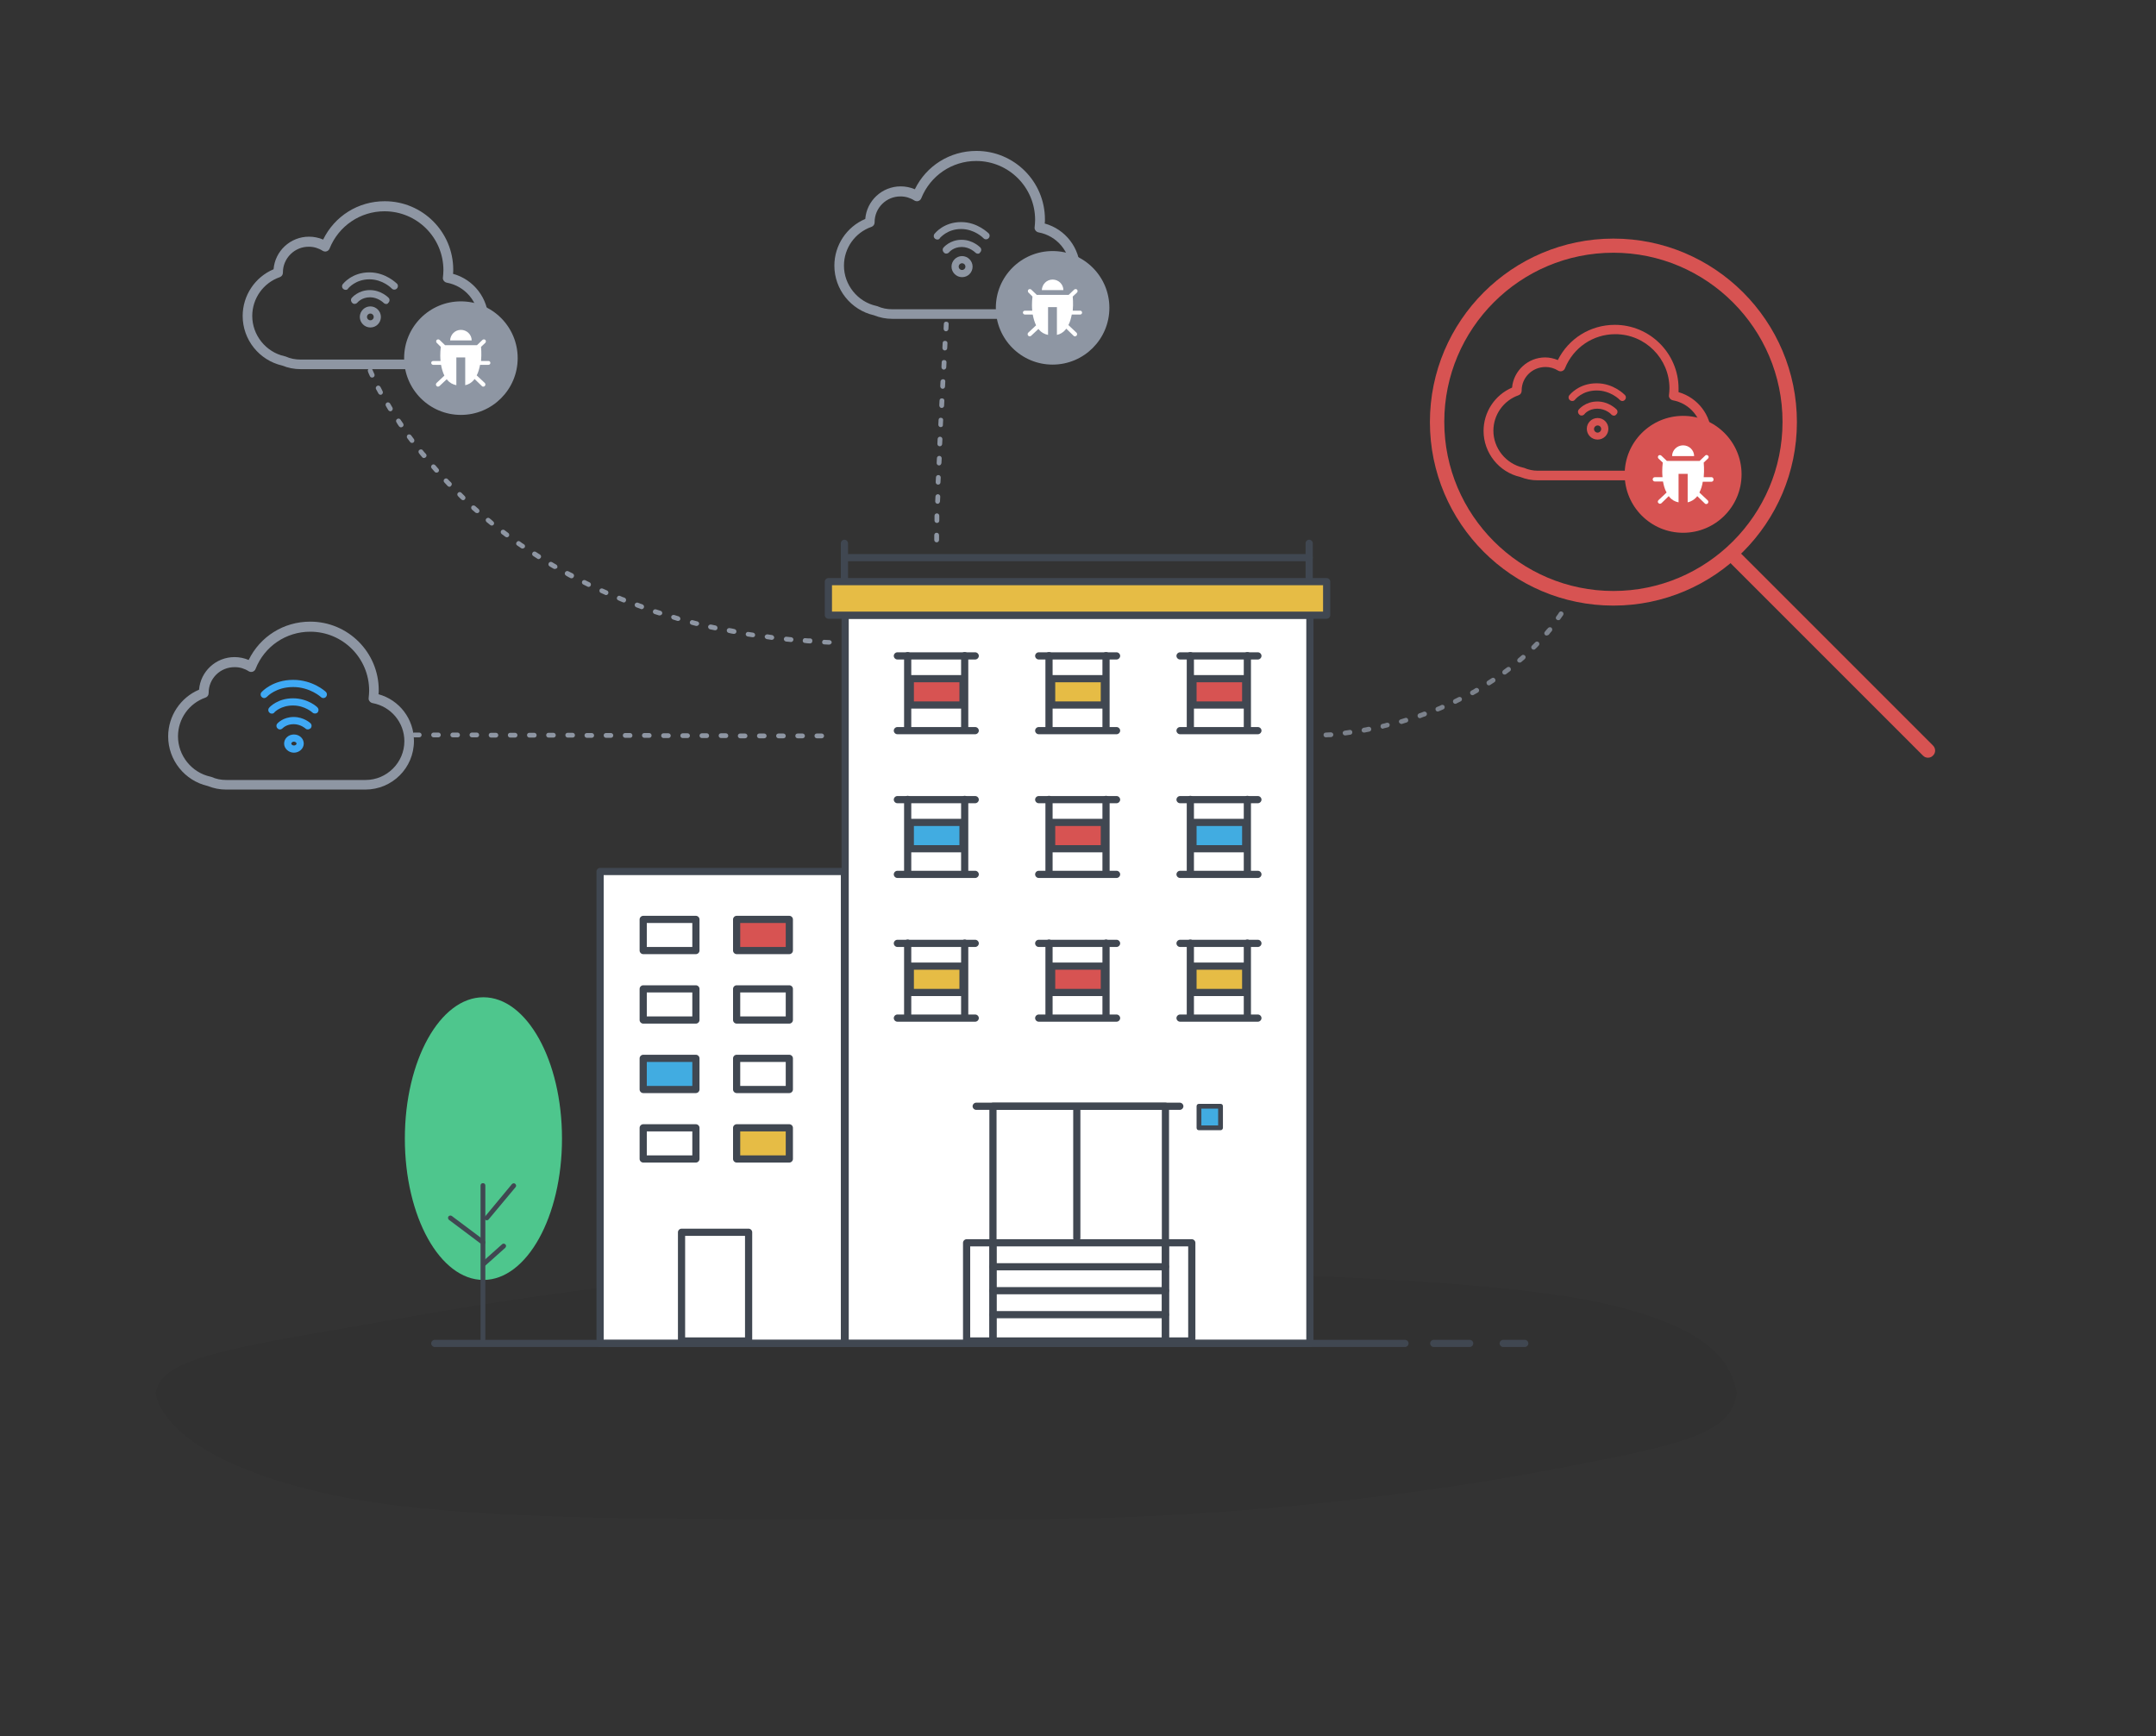 <?xml version="1.0" encoding="utf-8"?>
<!-- Generator: Adobe Illustrator 21.1.0, SVG Export Plug-In . SVG Version: 6.00 Build 0)  -->
<svg version="1.1" id="Layer_1" xmlns="http://www.w3.org/2000/svg" xmlns:xlink="http://www.w3.org/1999/xlink" x="0px" y="0px"
	 width="900px" height="724.8px" viewBox="0 0 900 724.8" style="enable-background:new 0 0 900 724.8;" xml:space="preserve">
<rect x="0" y="0" width="900" height="724.8" fill="#333333" stroke="none"/>
<style type="text/css">
	.st0{opacity:5.000000e-02;}
	.st1{fill:#FFFFFF;}
	.st2{fill:#404751;}
	.st3{fill:#E6BC45;}
	.st4{fill:#41ACE1;}
	.st5{fill:#D75352;}
	.st6{fill:#8E96A3;}
	.st7{opacity:0.8;}
	.st8{fill:#4EC68D;}
	.st9{fill:#3FA9F5;}
</style>
<g class="st0">
	<g>
		<path d="M725,581.6c-2.3,12-8.9,19-59.8,28.4c-48.5,10-141.4,25.4-259.1,24.3c-117.6-0.2-213.1,1.5-267.5-10.3
			C82.3,611.7,67,592.7,65,581.6c2-11.6,17.3-16.8,73.6-26.2c54.4-9.4,149.9-28.6,267.5-26.4c117.7,2.2,210.6,4.5,259.1,14.2
			C716.1,553.8,722.7,570,725,581.6z"/>
	</g>
</g>
<g>
	<rect x="352.8" y="256.8" class="st1" width="194" height="304"/>
	<path class="st2" d="M546.8,562.3h-194c-0.8,0-1.5-0.7-1.5-1.5v-304c0-0.8,0.7-1.5,1.5-1.5h194c0.8,0,1.5,0.7,1.5,1.5v304
		C548.3,561.6,547.6,562.3,546.8,562.3z M354.3,559.3h191v-301h-191V559.3z"/>
</g>
<g>
	<path class="st2" d="M352.5,244.3c-0.8,0-1.5-0.7-1.5-1.5v-16c0-0.8,0.7-1.5,1.5-1.5s1.5,0.7,1.5,1.5v16
		C354,243.6,353.3,244.3,352.5,244.3z"/>
</g>
<g>
	<path class="st2" d="M546.5,244.3c-0.8,0-1.5-0.7-1.5-1.5v-16c0-0.8,0.7-1.5,1.5-1.5s1.5,0.7,1.5,1.5v16
		C548,243.6,547.3,244.3,546.5,244.3z"/>
</g>
<g>
	<rect x="345.8" y="242.8" class="st3" width="208" height="14"/>
	<path class="st2" d="M553.8,258.3h-208c-0.8,0-1.5-0.7-1.5-1.5v-14c0-0.8,0.7-1.5,1.5-1.5h208c0.8,0,1.5,0.7,1.5,1.5v14
		C555.3,257.6,554.6,258.3,553.8,258.3z M347.3,255.3h205v-11h-205V255.3z"/>
</g>
<g>
	<path class="st2" d="M486.5,561.3h-72c-0.8,0-1.5-0.7-1.5-1.5v-98c0-0.8,0.7-1.5,1.5-1.5h72c0.8,0,1.5,0.7,1.5,1.5v98
		C488,560.6,487.3,561.3,486.5,561.3z M416,558.3h69v-95h-69V558.3z"/>
</g>
<g>
	<path class="st2" d="M492.5,463.3h-85c-0.8,0-1.5-0.7-1.5-1.5s0.7-1.5,1.5-1.5h85c0.8,0,1.5,0.7,1.5,1.5S493.3,463.3,492.5,463.3z"
		/>
</g>
<g>
	<path class="st2" d="M486.5,520.3h-72c-0.8,0-1.5-0.7-1.5-1.5s0.7-1.5,1.5-1.5h72c0.8,0,1.5,0.7,1.5,1.5S487.3,520.3,486.5,520.3z"
		/>
</g>
<g>
	<path class="st2" d="M486.5,530.3h-72c-0.8,0-1.5-0.7-1.5-1.5s0.7-1.5,1.5-1.5h72c0.8,0,1.5,0.7,1.5,1.5S487.3,530.3,486.5,530.3z"
		/>
</g>
<g>
	<path class="st2" d="M486.5,540.3h-72c-0.8,0-1.5-0.7-1.5-1.5s0.7-1.5,1.5-1.5h72c0.8,0,1.5,0.7,1.5,1.5S487.3,540.3,486.5,540.3z"
		/>
</g>
<g>
	<path class="st2" d="M486.5,550.3h-72c-0.8,0-1.5-0.7-1.5-1.5s0.7-1.5,1.5-1.5h72c0.8,0,1.5,0.7,1.5,1.5S487.3,550.3,486.5,550.3z"
		/>
</g>
<g>
	<path class="st2" d="M497.5,561.3h-11c-0.8,0-1.5-0.7-1.5-1.5v-41c0-0.8,0.7-1.5,1.5-1.5h11c0.8,0,1.5,0.7,1.5,1.5v41
		C499,560.6,498.3,561.3,497.5,561.3z M488,558.3h8v-38h-8V558.3z"/>
</g>
<g>
	<path class="st2" d="M414.5,561.3h-11c-0.8,0-1.5-0.7-1.5-1.5v-41c0-0.8,0.7-1.5,1.5-1.5h11c0.8,0,1.5,0.7,1.5,1.5v41
		C416,560.6,415.3,561.3,414.5,561.3z M405,558.3h8v-38h-8V558.3z"/>
</g>
<g>
	<path class="st2" d="M449.5,518.3c-0.8,0-1.5-0.7-1.5-1.5v-54c0-0.8,0.7-1.5,1.5-1.5s1.5,0.7,1.5,1.5v54
		C451,517.6,450.3,518.3,449.5,518.3z"/>
</g>
<g>
	<rect x="500.5" y="461.8" class="st4" width="9" height="9"/>
	<path class="st2" d="M509.5,471.8h-9c-0.6,0-1-0.4-1-1v-9c0-0.6,0.4-1,1-1h9c0.6,0,1,0.4,1,1v9
		C510.5,471.3,510.1,471.8,509.5,471.8z M501.5,469.8h7v-7h-7V469.8z"/>
</g>
<g>
	<path class="st2" d="M546.5,234.3h-194c-0.8,0-1.5-0.7-1.5-1.5s0.7-1.5,1.5-1.5h194c0.8,0,1.5,0.7,1.5,1.5S547.3,234.3,546.5,234.3
		z"/>
</g>
<g>
	<rect x="250.5" y="363.8" class="st1" width="102" height="197"/>
	<path class="st2" d="M352.5,562.3h-102c-0.8,0-1.5-0.7-1.5-1.5v-197c0-0.8,0.7-1.5,1.5-1.5h102c0.8,0,1.5,0.7,1.5,1.5v197
		C354,561.6,353.3,562.3,352.5,562.3z M252,559.3h99v-194h-99V559.3z"/>
</g>
<g>
	<path class="st2" d="M290.5,398.3h-22c-0.8,0-1.5-0.7-1.5-1.5v-13c0-0.8,0.7-1.5,1.5-1.5h22c0.8,0,1.5,0.7,1.5,1.5v13
		C292,397.6,291.3,398.3,290.5,398.3z M270,395.3h19v-10h-19V395.3z"/>
</g>
<g>
	<rect x="307.5" y="383.8" class="st5" width="22" height="13"/>
	<path class="st2" d="M329.5,398.3h-22c-0.8,0-1.5-0.7-1.5-1.5v-13c0-0.8,0.7-1.5,1.5-1.5h22c0.8,0,1.5,0.7,1.5,1.5v13
		C331,397.6,330.3,398.3,329.5,398.3z M309,395.3h19v-10h-19V395.3z"/>
</g>
<g>
	<path class="st2" d="M290.5,427.3h-22c-0.8,0-1.5-0.7-1.5-1.5v-13c0-0.8,0.7-1.5,1.5-1.5h22c0.8,0,1.5,0.7,1.5,1.5v13
		C292,426.6,291.3,427.3,290.5,427.3z M270,424.3h19v-10h-19V424.3z"/>
</g>
<g>
	<path class="st2" d="M329.5,427.3h-22c-0.8,0-1.5-0.7-1.5-1.5v-13c0-0.8,0.7-1.5,1.5-1.5h22c0.8,0,1.5,0.7,1.5,1.5v13
		C331,426.6,330.3,427.3,329.5,427.3z M309,424.3h19v-10h-19V424.3z"/>
</g>
<g>
	<rect x="268.5" y="441.8" class="st4" width="22" height="13"/>
	<path class="st2" d="M290.5,456.3h-22c-0.8,0-1.5-0.7-1.5-1.5v-13c0-0.8,0.7-1.5,1.5-1.5h22c0.8,0,1.5,0.7,1.5,1.5v13
		C292,455.6,291.3,456.3,290.5,456.3z M270,453.3h19v-10h-19V453.3z"/>
</g>
<g>
	<path class="st2" d="M329.5,456.3h-22c-0.8,0-1.5-0.7-1.5-1.5v-13c0-0.8,0.7-1.5,1.5-1.5h22c0.8,0,1.5,0.7,1.5,1.5v13
		C331,455.6,330.3,456.3,329.5,456.3z M309,453.3h19v-10h-19V453.3z"/>
</g>
<g>
	<path class="st2" d="M290.5,485.3h-22c-0.8,0-1.5-0.7-1.5-1.5v-13c0-0.8,0.7-1.5,1.5-1.5h22c0.8,0,1.5,0.7,1.5,1.5v13
		C292,484.6,291.3,485.3,290.5,485.3z M270,482.3h19v-10h-19V482.3z"/>
</g>
<g>
	<rect x="307.5" y="470.8" class="st3" width="22" height="13"/>
	<path class="st2" d="M329.5,485.3h-22c-0.8,0-1.5-0.7-1.5-1.5v-13c0-0.8,0.7-1.5,1.5-1.5h22c0.8,0,1.5,0.7,1.5,1.5v13
		C331,484.6,330.3,485.3,329.5,485.3z M309,482.3h19v-10h-19V482.3z"/>
</g>
<g>
	<path class="st2" d="M586.5,562.3h-405c-0.8,0-1.5-0.7-1.5-1.5s0.7-1.5,1.5-1.5h405c0.8,0,1.5,0.7,1.5,1.5S587.3,562.3,586.5,562.3
		z"/>
</g>
<g>
	<path class="st2" d="M613.5,562.3h-15c-0.8,0-1.5-0.7-1.5-1.5s0.7-1.5,1.5-1.5h15c0.8,0,1.5,0.7,1.5,1.5S614.3,562.3,613.5,562.3z"
		/>
</g>
<g>
	<path class="st2" d="M636.5,562.3h-9c-0.8,0-1.5-0.7-1.5-1.5s0.7-1.5,1.5-1.5h9c0.8,0,1.5,0.7,1.5,1.5S637.3,562.3,636.5,562.3z"/>
</g>
<g>
	<path class="st2" d="M312.5,561.3h-28c-0.8,0-1.5-0.7-1.5-1.5v-45.4c0-0.8,0.7-1.5,1.5-1.5h28c0.8,0,1.5,0.7,1.5,1.5v45.4
		C314,560.6,313.3,561.3,312.5,561.3z M286,558.3h25v-42.4h-25V558.3z"/>
</g>
<g>
	<path class="st6" d="M183.6,154.1h-58.1c-2.7,0-5.2-0.5-7.7-1.5c-9.6-2.2-16.5-10.8-16.5-20.7c0-8.5,5.1-16.2,12.9-19.5
		c0.6-7.6,7-13.6,14.8-13.6c2,0,4,0.4,5.9,1.2c4.8-9.8,14.6-16,25.7-16c15.8,0,28.6,12.8,28.6,28.6c0,0.6,0,1.1-0.1,1.7
		c8.7,2.4,14.8,10.3,14.8,19.5C203.8,145.1,194.7,154.1,183.6,154.1z M118.1,113.7c0,0,0,0.1,0,0.1c0,0.9-0.5,1.6-1.3,1.9
		c-6.9,2.4-11.5,8.9-11.5,16.2c0,8,5.7,15.1,13.5,16.8c0.1,0,0.2,0.1,0.4,0.1c2,0.9,4.1,1.3,6.3,1.3h58.1c8.9,0,16.2-7.3,16.2-16.2
		c0-7.8-5.6-14.5-13.3-15.9c-1-0.2-1.8-1.2-1.6-2.2c0.1-1.1,0.2-2,0.2-3c0-13.6-11-24.6-24.6-24.6c-10.1,0-19.1,6.1-22.9,15.5
		c-0.2,0.6-0.7,1-1.2,1.2c-0.6,0.2-1.2,0.1-1.7-0.2c-1.7-1.1-3.7-1.7-5.7-1.7C123,102.9,118.1,107.8,118.1,113.7
		C118.1,113.7,118.1,113.7,118.1,113.7z"/>
</g>
<g>
	<path class="st6" d="M152.5,329.6H94.4c-2.7,0-5.2-0.5-7.7-1.5c-9.6-2.2-16.5-10.8-16.5-20.7c0-8.5,5.1-16.2,12.9-19.5
		c0.6-7.6,7-13.6,14.8-13.6c2,0,4,0.4,5.9,1.2c4.8-9.8,14.6-16,25.7-16c15.8,0,28.6,12.8,28.6,28.6c0,0.6,0,1.1-0.1,1.7
		c8.7,2.4,14.8,10.3,14.8,19.5C172.8,320.6,163.7,329.6,152.5,329.6z M87.1,289.2c0,0,0,0.1,0,0.1c0,0.9-0.5,1.6-1.3,1.9
		c-6.9,2.4-11.5,8.9-11.5,16.2c0,8,5.7,15.1,13.5,16.8c0.1,0,0.2,0.1,0.4,0.1c2,0.9,4.1,1.3,6.3,1.3h58.1c8.9,0,16.2-7.3,16.2-16.2
		c0-7.8-5.6-14.5-13.3-15.9c-1-0.2-1.8-1.2-1.6-2.2c0.1-1.1,0.2-2,0.2-3c0-13.6-11-24.6-24.6-24.6c-10.1,0-19.1,6.1-22.8,15.5
		c-0.2,0.6-0.7,1-1.2,1.2c-0.6,0.2-1.2,0.1-1.7-0.2c-1.7-1.1-3.7-1.7-5.7-1.7C91.9,278.4,87.1,283.3,87.1,289.2
		C87.1,289.2,87.1,289.2,87.1,289.2z"/>
</g>
<g>
	<path class="st6" d="M343,308.2C343,308.2,343,308.2,343,308.2l-2,0c-0.6,0-1-0.5-1-1c0-0.6,0.4-1,1-1c0,0,0,0,0,0l2,0
		c0.6,0,1,0.5,1,1C344,307.8,343.5,308.2,343,308.2z M335,308.2C335,308.2,335,308.2,335,308.2l-2,0c-0.6,0-1-0.5-1-1
		c0-0.6,0.4-1,1-1c0,0,0,0,0,0l2,0c0.6,0,1,0.5,1,1C336,307.8,335.5,308.2,335,308.2z M327,308.2C327,308.2,327,308.2,327,308.2
		l-2,0c-0.6,0-1-0.5-1-1c0-0.6,0.4-1,1-1c0,0,0,0,0,0l2,0c0.6,0,1,0.5,1,1C328,307.8,327.6,308.2,327,308.2z M319,308.2
		C319,308.2,319,308.2,319,308.2l-2,0c-0.6,0-1-0.5-1-1c0-0.6,0.4-1,1-1c0,0,0,0,0,0l2,0c0.6,0,1,0.5,1,1
		C320,307.7,319.6,308.2,319,308.2z M311,308.2C311,308.2,311,308.2,311,308.2l-2,0c-0.6,0-1-0.5-1-1c0-0.6,0.4-1,1-1c0,0,0,0,0,0
		l2,0c0.6,0,1,0.5,1,1C312,307.7,311.6,308.2,311,308.2z M303,308.1C303,308.1,303,308.1,303,308.1l-2,0c-0.6,0-1-0.5-1-1
		c0-0.6,0.4-1,1-1c0,0,0,0,0,0l2,0c0.6,0,1,0.5,1,1C304,307.7,303.6,308.1,303,308.1z M295,308.1C295,308.1,295,308.1,295,308.1
		l-2,0c-0.6,0-1-0.5-1-1c0-0.6,0.5-1,1-1l2,0c0.6,0,1,0.5,1,1C296,307.7,295.6,308.1,295,308.1z M287,308.1
		C287,308.1,287,308.1,287,308.1l-2,0c-0.6,0-1-0.5-1-1c0-0.6,0.5-1,1-1l2,0c0.6,0,1,0.5,1,1C288,307.6,287.6,308.1,287,308.1z
		 M279,308.1C279,308.1,279,308.1,279,308.1l-2,0c-0.6,0-1-0.5-1-1c0-0.6,0.4-1,1-1c0,0,0,0,0,0l2,0c0.6,0,1,0.5,1,1
		C280,307.6,279.6,308.1,279,308.1z M271,308C271,308,271,308,271,308l-2,0c-0.6,0-1-0.5-1-1c0-0.6,0.4-1,1-1c0,0,0,0,0,0l2,0
		c0.6,0,1,0.5,1,1C272,307.6,271.6,308,271,308z M263,308C263,308,263,308,263,308l-2,0c-0.6,0-1-0.5-1-1c0-0.6,0.4-1,1-1
		c0,0,0,0,0,0l2,0c0.6,0,1,0.5,1,1C264,307.6,263.6,308,263,308z M255,308C255,308,255,308,255,308l-2,0c-0.6,0-1-0.5-1-1
		c0-0.6,0.4-1,1-1c0,0,0,0,0,0l2,0c0.6,0,1,0.5,1,1C256,307.5,255.6,308,255,308z M247,308C247,308,247,308,247,308l-2,0
		c-0.6,0-1-0.5-1-1c0-0.6,0.4-1,1-1c0,0,0,0,0,0l2,0c0.6,0,1,0.5,1,1C248,307.5,247.6,308,247,308z M239,307.9
		C239,307.9,239,307.9,239,307.9l-2,0c-0.6,0-1-0.5-1-1c0-0.6,0.4-1,1-1c0,0,0,0,0,0l2,0c0.6,0,1,0.5,1,1
		C240,307.5,239.6,307.9,239,307.9z M231,307.9C231,307.9,231,307.9,231,307.9l-2,0c-0.6,0-1-0.5-1-1c0-0.6,0.4-1,1-1c0,0,0,0,0,0
		l2,0c0.6,0,1,0.5,1,1C232,307.5,231.6,307.9,231,307.9z M223,307.9C223,307.9,223,307.9,223,307.9l-2,0c-0.6,0-1-0.5-1-1
		c0-0.6,0.4-1,1-1c0,0,0,0,0,0l2,0c0.6,0,1,0.5,1,1C224,307.5,223.6,307.9,223,307.9z M215,307.9C215,307.9,215,307.9,215,307.9
		l-2,0c-0.6,0-1-0.5-1-1c0-0.6,0.4-1,1-1c0,0,0,0,0,0l2,0c0.6,0,1,0.5,1,1C216,307.4,215.6,307.9,215,307.9z M207,307.9
		C207,307.9,207,307.9,207,307.9l-2,0c-0.6,0-1-0.5-1-1c0-0.6,0.4-1,1-1c0,0,0,0,0,0l2,0c0.6,0,1,0.5,1,1
		C208,307.4,207.6,307.9,207,307.9z M199,307.8C199,307.8,199,307.8,199,307.8l-2,0c-0.6,0-1-0.5-1-1c0-0.6,0.5-1,1-1l2,0
		c0.6,0,1,0.5,1,1C200,307.4,199.6,307.8,199,307.8z M191,307.8C191,307.8,191,307.8,191,307.8l-2,0c-0.6,0-1-0.5-1-1
		c0-0.6,0.5-1,1-1l2,0c0.6,0,1,0.5,1,1C192,307.4,191.6,307.8,191,307.8z M183,307.8C183,307.8,183,307.8,183,307.8l-2,0
		c-0.6,0-1-0.5-1-1c0-0.6,0.5-1,1-1l2,0c0.6,0,1,0.5,1,1C184,307.3,183.6,307.8,183,307.8z M175,307.8
		C175,307.8,175,307.8,175,307.8l-2,0c-0.6,0-1-0.5-1-1c0-0.6,0.4-1,1-1c0,0,0,0,0,0l2,0c0.6,0,1,0.5,1,1
		C176,307.3,175.6,307.8,175,307.8z"/>
</g>
<g>
	<path class="st6" d="M154.6,136.7c-2.4,0-4.4-2-4.4-4.4s2-4.4,4.4-4.4s4.4,2,4.4,4.4S157.1,136.7,154.6,136.7z M154.6,130.9
		c-0.8,0-1.4,0.6-1.4,1.4s0.6,1.4,1.4,1.4s1.4-0.6,1.4-1.4S155.4,130.9,154.6,130.9z"/>
</g>
<g>
	<path class="st6" d="M161.2,126.9c-0.4,0-0.8-0.2-1.1-0.5c0,0-2.3-2.3-5.6-2.3c-3.5,0-5.2,2.1-5.3,2.2c-0.5,0.6-1.5,0.8-2.1,0.2
		c-0.6-0.5-0.8-1.4-0.3-2.1c0.1-0.1,2.7-3.3,7.6-3.3c4.7,0,7.7,3.1,7.8,3.2c0.6,0.6,0.5,1.6-0.1,2.1
		C161.9,126.8,161.6,126.9,161.2,126.9z"/>
</g>
<g>
	<path class="st6" d="M144.3,121c-0.3,0-0.6-0.1-0.9-0.3c-0.7-0.5-0.8-1.4-0.3-2.1c0.2-0.2,3.8-4.9,11.1-4.9
		c6.9,0,11.3,4.6,11.5,4.7c0.6,0.6,0.5,1.6-0.1,2.1c-0.6,0.6-1.6,0.5-2.1-0.1c-0.1-0.1-3.7-3.8-9.3-3.8c-5.8,0-8.7,3.7-8.8,3.7
		C145.2,120.8,144.8,121,144.3,121z"/>
</g>
<g class="st7">
	<path class="st6" d="M553.5,307.8c-0.5,0-1-0.4-1-1c0-0.6,0.4-1,1-1c0,0,0.7,0,2-0.1c0.6,0,1,0.4,1.1,0.9c0,0.6-0.4,1-0.9,1.1
		C554.3,307.7,553.5,307.8,553.5,307.8C553.5,307.8,553.5,307.8,553.5,307.8z M561.5,307c-0.5,0-0.9-0.4-1-0.9
		c-0.1-0.5,0.3-1,0.9-1.1c0.6-0.1,1.3-0.2,2-0.3c0.5-0.1,1.1,0.3,1.1,0.9c0.1,0.5-0.3,1.1-0.9,1.1c-0.7,0.1-1.4,0.2-2,0.3
		C561.6,307,561.5,307,561.5,307z M569.4,305.8c-0.5,0-0.9-0.3-1-0.8c-0.1-0.5,0.3-1.1,0.8-1.2c0.6-0.1,1.3-0.2,2-0.4
		c0.5-0.1,1.1,0.2,1.2,0.8c0.1,0.5-0.2,1.1-0.8,1.2c-0.7,0.1-1.3,0.3-2,0.4C569.5,305.8,569.5,305.8,569.4,305.8z M577.3,304.2
		c-0.5,0-0.9-0.3-1-0.8c-0.1-0.5,0.2-1.1,0.7-1.2c0.6-0.1,1.3-0.3,1.9-0.5c0.5-0.1,1.1,0.2,1.2,0.7c0.1,0.5-0.2,1.1-0.7,1.2
		c-0.7,0.2-1.3,0.3-2,0.5C577.4,304.2,577.3,304.2,577.3,304.2z M585,302.2c-0.4,0-0.8-0.3-1-0.7c-0.2-0.5,0.2-1.1,0.7-1.2
		c0.6-0.2,1.3-0.4,1.9-0.6c0.5-0.2,1.1,0.1,1.2,0.7c0.2,0.5-0.1,1.1-0.7,1.2c-0.6,0.2-1.3,0.4-1.9,0.6
		C585.2,302.2,585.1,302.2,585,302.2z M592.7,299.8c-0.4,0-0.8-0.3-0.9-0.7c-0.2-0.5,0.1-1.1,0.6-1.3c0.6-0.2,1.2-0.4,1.9-0.7
		c0.5-0.2,1.1,0.1,1.3,0.6c0.2,0.5-0.1,1.1-0.6,1.3c-0.6,0.2-1.3,0.4-1.9,0.7C592.9,299.8,592.8,299.8,592.7,299.8z M600.2,297
		c-0.4,0-0.8-0.2-0.9-0.6c-0.2-0.5,0-1.1,0.6-1.3c0.6-0.2,1.2-0.5,1.8-0.8c0.5-0.2,1.1,0,1.3,0.5c0.2,0.5,0,1.1-0.5,1.3
		c-0.6,0.3-1.2,0.5-1.9,0.8C600.4,297,600.3,297,600.2,297z M607.5,293.8c-0.4,0-0.7-0.2-0.9-0.6c-0.2-0.5,0-1.1,0.5-1.3
		c0.6-0.3,1.2-0.6,1.8-0.9c0.5-0.2,1.1,0,1.3,0.5c0.2,0.5,0,1.1-0.5,1.3c-0.6,0.3-1.2,0.6-1.8,0.9
		C607.8,293.8,607.7,293.8,607.5,293.8z M614.7,290.2c-0.4,0-0.7-0.2-0.9-0.5c-0.3-0.5-0.1-1.1,0.4-1.4c0.6-0.3,1.2-0.6,1.7-1
		c0.5-0.3,1.1-0.1,1.4,0.4c0.3,0.5,0.1,1.1-0.4,1.4c-0.6,0.3-1.2,0.7-1.8,1C615,290.2,614.8,290.2,614.7,290.2z M621.5,286.1
		c-0.3,0-0.7-0.2-0.8-0.5c-0.3-0.5-0.2-1.1,0.3-1.4c0.6-0.4,1.1-0.7,1.7-1.1c0.5-0.3,1.1-0.2,1.4,0.3c0.3,0.5,0.2,1.1-0.3,1.4
		c-0.6,0.4-1.1,0.7-1.7,1.1C621.9,286.1,621.7,286.1,621.5,286.1z M628.1,281.6c-0.3,0-0.6-0.1-0.8-0.4c-0.3-0.4-0.2-1.1,0.2-1.4
		c0.5-0.4,1.1-0.8,1.6-1.2c0.4-0.3,1.1-0.3,1.4,0.2c0.3,0.4,0.3,1.1-0.2,1.4c-0.5,0.4-1.1,0.8-1.6,1.2
		C628.6,281.5,628.4,281.6,628.1,281.6z M634.4,276.6c-0.3,0-0.6-0.1-0.8-0.3c-0.4-0.4-0.3-1,0.1-1.4c0.5-0.4,1-0.9,1.5-1.3
		c0.4-0.4,1-0.3,1.4,0.1c0.4,0.4,0.3,1-0.1,1.4c-0.5,0.4-1,0.9-1.5,1.3C634.9,276.5,634.6,276.6,634.4,276.6z M640.2,271.2
		c-0.3,0-0.5-0.1-0.7-0.3c-0.4-0.4-0.4-1,0-1.4c0.5-0.5,0.9-0.9,1.4-1.4c0.4-0.4,1-0.4,1.4,0c0.4,0.4,0.4,1,0,1.4
		c-0.5,0.5-0.9,1-1.4,1.4C640.8,271.1,640.5,271.2,640.2,271.2z M645.6,265.3c-0.2,0-0.5-0.1-0.6-0.2c-0.4-0.4-0.5-1-0.1-1.4
		c0.4-0.5,0.8-1,1.3-1.5c0.3-0.4,1-0.5,1.4-0.2s0.5,1,0.2,1.4c-0.4,0.5-0.9,1-1.3,1.6C646.2,265.1,645.9,265.3,645.6,265.3z
		 M650.5,258.9c-0.2,0-0.4-0.1-0.6-0.2c-0.5-0.3-0.6-0.9-0.2-1.4c0.4-0.5,0.8-1.1,1.1-1.6c0.3-0.5,0.9-0.6,1.4-0.3
		c0.5,0.3,0.6,0.9,0.3,1.4c-0.4,0.6-0.8,1.1-1.2,1.7C651.1,258.8,650.8,258.9,650.5,258.9z"/>
</g>
<g>
	<path class="st5" d="M673.5,252.8c-42.3,0-76.6-34.4-76.6-76.6c0-42.3,34.4-76.6,76.6-76.6c42.3,0,76.6,34.4,76.6,76.6
		C750.1,218.4,715.7,252.8,673.5,252.8z M673.5,105.5c-39,0-70.6,31.7-70.6,70.6s31.7,70.6,70.6,70.6s70.6-31.7,70.6-70.6
		S712.4,105.5,673.5,105.5z"/>
</g>
<g>
	<path class="st5" d="M804.8,316.3c-0.8,0-1.5-0.3-2.1-0.9l-80-80c-1.2-1.2-1.2-3.1,0-4.2c1.2-1.2,3.1-1.2,4.2,0l80,80
		c1.2,1.2,1.2,3.1,0,4.2C806.4,316,805.6,316.3,804.8,316.3z"/>
</g>
<g>
	<path class="st5" d="M695.5,200.5h-53.7c-2.5,0-4.9-0.5-7.2-1.4c-8.9-2-15.3-10.1-15.3-19.2c0-7.9,4.7-15,11.9-18.1
		c0.6-7,6.6-12.6,13.8-12.6c1.8,0,3.6,0.4,5.3,1.1c4.5-9,13.6-14.7,23.8-14.7c14.6,0,26.6,11.9,26.6,26.6c0,0.5,0,1,0,1.5
		c8,2.3,13.7,9.6,13.7,18.1C714.3,192,705.9,200.5,695.5,200.5z M635.2,163c0,0,0,0.1,0,0.1c0,0.9-0.5,1.6-1.3,1.9
		c-6.3,2.2-10.5,8.2-10.5,14.8c0,7.3,5.2,13.8,12.4,15.4c0.1,0,0.2,0.1,0.4,0.1c1.8,0.8,3.8,1.2,5.8,1.2h53.7
		c8.2,0,14.8-6.7,14.8-14.8c0-7.2-5.1-13.3-12.2-14.6c-1-0.2-1.8-1.2-1.6-2.2c0.1-1,0.2-1.9,0.2-2.8c0-12.4-10.1-22.6-22.6-22.6
		c-9.3,0-17.5,5.6-21,14.2c-0.2,0.6-0.7,1-1.2,1.2c-0.6,0.2-1.2,0.1-1.7-0.2c-1.6-1-3.4-1.5-5.2-1.5
		C639.6,153.2,635.2,157.6,635.2,163C635.2,163,635.2,163,635.2,163z"/>
</g>
<g>
	<path class="st5" d="M666.9,183.5c-2.5,0-4.5-2-4.5-4.5s2-4.5,4.5-4.5s4.5,2,4.5,4.5S669.4,183.5,666.9,183.5z M666.9,177.6
		c-0.8,0-1.5,0.7-1.5,1.5s0.7,1.5,1.5,1.5s1.5-0.7,1.5-1.5S667.8,177.6,666.9,177.6z"/>
</g>
<g>
	<path class="st5" d="M673.7,173.5c-0.4,0-0.8-0.2-1.1-0.5c0-0.1-2.3-2.4-5.8-2.4c-3.6,0-5.4,2.2-5.4,2.3c-0.5,0.6-1.5,0.8-2.1,0.2
		c-0.6-0.5-0.8-1.4-0.3-2.1c0.1-0.1,2.7-3.4,7.8-3.4c4.8,0,7.9,3.2,8,3.3c0.6,0.6,0.5,1.6-0.1,2.1
		C674.4,173.4,674.1,173.5,673.7,173.5z"/>
</g>
<g>
	<path class="st5" d="M656.3,167.4c-0.3,0-0.6-0.1-0.9-0.3c-0.7-0.5-0.8-1.5-0.3-2.1c0.2-0.2,3.9-5,11.4-5c7.1,0,11.6,4.7,11.8,4.9
		c0.6,0.6,0.5,1.6-0.1,2.1c-0.6,0.6-1.5,0.5-2.1-0.1c0-0.1-3.8-3.9-9.6-3.9c-6,0-9,3.8-9,3.8C657.2,167.2,656.8,167.4,656.3,167.4z"
		/>
</g>
<g>
	<g>
		<path class="st2" d="M378.9,306c-0.8,0-1.5-0.7-1.5-1.5v-30.8c0-0.8,0.7-1.5,1.5-1.5s1.5,0.7,1.5,1.5v30.8
			C380.4,305.4,379.7,306,378.9,306z"/>
	</g>
	<g>
		<path class="st2" d="M402.7,306c-0.8,0-1.5-0.7-1.5-1.5v-30.8c0-0.8,0.7-1.5,1.5-1.5s1.5,0.7,1.5,1.5v30.8
			C404.2,305.4,403.6,306,402.7,306z"/>
	</g>
	<g>
		<path class="st2" d="M407.1,275.3h-32.5c-0.8,0-1.5-0.7-1.5-1.5s0.7-1.5,1.5-1.5h32.5c0.8,0,1.5,0.7,1.5,1.5
			S407.9,275.3,407.1,275.3z"/>
	</g>
	<g>
		<path class="st2" d="M407.1,306.5h-32.5c-0.8,0-1.5-0.7-1.5-1.5s0.7-1.5,1.5-1.5h32.5c0.8,0,1.5,0.7,1.5,1.5
			S407.9,306.5,407.1,306.5z"/>
	</g>
	<g>
		<rect x="380" y="283.3" class="st5" width="22" height="11"/>
		<path class="st2" d="M402,295.8h-22c-0.8,0-1.5-0.7-1.5-1.5v-11c0-0.8,0.7-1.5,1.5-1.5h22c0.8,0,1.5,0.7,1.5,1.5v11
			C403.5,295.1,402.8,295.8,402,295.8z M381.5,292.8h19v-8h-19V292.8z"/>
	</g>
</g>
<g>
	<g>
		<path class="st2" d="M437.9,306c-0.8,0-1.5-0.7-1.5-1.5v-30.8c0-0.8,0.7-1.5,1.5-1.5s1.5,0.7,1.5,1.5v30.8
			C439.4,305.4,438.7,306,437.9,306z"/>
	</g>
	<g>
		<path class="st2" d="M461.7,306c-0.8,0-1.5-0.7-1.5-1.5v-30.8c0-0.8,0.7-1.5,1.5-1.5s1.5,0.7,1.5,1.5v30.8
			C463.2,305.4,462.6,306,461.7,306z"/>
	</g>
	<g>
		<path class="st2" d="M466.1,275.3h-32.5c-0.8,0-1.5-0.7-1.5-1.5s0.7-1.5,1.5-1.5h32.5c0.8,0,1.5,0.7,1.5,1.5
			S466.9,275.3,466.1,275.3z"/>
	</g>
	<g>
		<path class="st2" d="M466.1,306.5h-32.5c-0.8,0-1.5-0.7-1.5-1.5s0.7-1.5,1.5-1.5h32.5c0.8,0,1.5,0.7,1.5,1.5
			S466.9,306.5,466.1,306.5z"/>
	</g>
	<g>
		<rect x="439" y="283.3" class="st3" width="22" height="11"/>
		<path class="st2" d="M461,295.8h-22c-0.8,0-1.5-0.7-1.5-1.5v-11c0-0.8,0.7-1.5,1.5-1.5h22c0.8,0,1.5,0.7,1.5,1.5v11
			C462.5,295.1,461.8,295.8,461,295.8z M440.5,292.8h19v-8h-19V292.8z"/>
	</g>
</g>
<g>
	<g>
		<path class="st2" d="M496.9,306c-0.8,0-1.5-0.7-1.5-1.5v-30.8c0-0.8,0.7-1.5,1.5-1.5s1.5,0.7,1.5,1.5v30.8
			C498.4,305.4,497.7,306,496.9,306z"/>
	</g>
	<g>
		<path class="st2" d="M520.7,306c-0.8,0-1.5-0.7-1.5-1.5v-30.8c0-0.8,0.7-1.5,1.5-1.5s1.5,0.7,1.5,1.5v30.8
			C522.2,305.4,521.6,306,520.7,306z"/>
	</g>
	<g>
		<path class="st2" d="M525.1,275.3h-32.5c-0.8,0-1.5-0.7-1.5-1.5s0.7-1.5,1.5-1.5h32.5c0.8,0,1.5,0.7,1.5,1.5
			S525.9,275.3,525.1,275.3z"/>
	</g>
	<g>
		<path class="st2" d="M525.1,306.5h-32.5c-0.8,0-1.5-0.7-1.5-1.5s0.7-1.5,1.5-1.5h32.5c0.8,0,1.5,0.7,1.5,1.5
			S525.9,306.5,525.1,306.5z"/>
	</g>
	<g>
		<rect x="498" y="283.3" class="st5" width="22" height="11"/>
		<path class="st2" d="M520,295.8h-22c-0.8,0-1.5-0.7-1.5-1.5v-11c0-0.8,0.7-1.5,1.5-1.5h22c0.8,0,1.5,0.7,1.5,1.5v11
			C521.5,295.1,520.8,295.8,520,295.8z M499.5,292.8h19v-8h-19V292.8z"/>
	</g>
</g>
<g>
	<path class="st2" d="M378.9,366c-0.8,0-1.5-0.7-1.5-1.5v-30.8c0-0.8,0.7-1.5,1.5-1.5s1.5,0.7,1.5,1.5v30.8
		C380.4,365.4,379.7,366,378.9,366z"/>
</g>
<g>
	<path class="st2" d="M402.7,366c-0.8,0-1.5-0.7-1.5-1.5v-30.8c0-0.8,0.7-1.5,1.5-1.5s1.5,0.7,1.5,1.5v30.8
		C404.2,365.4,403.6,366,402.7,366z"/>
</g>
<g>
	<path class="st2" d="M407.1,335.3h-32.5c-0.8,0-1.5-0.7-1.5-1.5s0.7-1.5,1.5-1.5h32.5c0.8,0,1.5,0.7,1.5,1.5
		S407.9,335.3,407.1,335.3z"/>
</g>
<g>
	<path class="st2" d="M407.1,366.5h-32.5c-0.8,0-1.5-0.7-1.5-1.5s0.7-1.5,1.5-1.5h32.5c0.8,0,1.5,0.7,1.5,1.5
		S407.9,366.5,407.1,366.5z"/>
</g>
<g>
	<rect x="380" y="343.3" class="st4" width="22" height="11"/>
	<path class="st2" d="M402,355.8h-22c-0.8,0-1.5-0.7-1.5-1.5v-11c0-0.8,0.7-1.5,1.5-1.5h22c0.8,0,1.5,0.7,1.5,1.5v11
		C403.5,355.1,402.8,355.8,402,355.8z M381.5,352.8h19v-8h-19V352.8z"/>
</g>
<g>
	<path class="st2" d="M437.9,366c-0.8,0-1.5-0.7-1.5-1.5v-30.8c0-0.8,0.7-1.5,1.5-1.5s1.5,0.7,1.5,1.5v30.8
		C439.4,365.4,438.7,366,437.9,366z"/>
</g>
<g>
	<path class="st2" d="M461.7,366c-0.8,0-1.5-0.7-1.5-1.5v-30.8c0-0.8,0.7-1.5,1.5-1.5s1.5,0.7,1.5,1.5v30.8
		C463.2,365.4,462.6,366,461.7,366z"/>
</g>
<g>
	<path class="st2" d="M466.1,335.3h-32.5c-0.8,0-1.5-0.7-1.5-1.5s0.7-1.5,1.5-1.5h32.5c0.8,0,1.5,0.7,1.5,1.5
		S466.9,335.3,466.1,335.3z"/>
</g>
<g>
	<path class="st2" d="M466.1,366.5h-32.5c-0.8,0-1.5-0.7-1.5-1.5s0.7-1.5,1.5-1.5h32.5c0.8,0,1.5,0.7,1.5,1.5
		S466.9,366.5,466.1,366.5z"/>
</g>
<g>
	<rect x="439" y="343.3" class="st5" width="22" height="11"/>
	<path class="st2" d="M461,355.8h-22c-0.8,0-1.5-0.7-1.5-1.5v-11c0-0.8,0.7-1.5,1.5-1.5h22c0.8,0,1.5,0.7,1.5,1.5v11
		C462.5,355.1,461.8,355.8,461,355.8z M440.5,352.8h19v-8h-19V352.8z"/>
</g>
<g>
	<path class="st2" d="M496.9,366c-0.8,0-1.5-0.7-1.5-1.5v-30.8c0-0.8,0.7-1.5,1.5-1.5s1.5,0.7,1.5,1.5v30.8
		C498.4,365.4,497.7,366,496.9,366z"/>
</g>
<g>
	<path class="st2" d="M520.7,366c-0.8,0-1.5-0.7-1.5-1.5v-30.8c0-0.8,0.7-1.5,1.5-1.5s1.5,0.7,1.5,1.5v30.8
		C522.2,365.4,521.6,366,520.7,366z"/>
</g>
<g>
	<path class="st2" d="M525.1,335.3h-32.5c-0.8,0-1.5-0.7-1.5-1.5s0.7-1.5,1.5-1.5h32.5c0.8,0,1.5,0.7,1.5,1.5
		S525.9,335.3,525.1,335.3z"/>
</g>
<g>
	<path class="st2" d="M525.1,366.5h-32.5c-0.8,0-1.5-0.7-1.5-1.5s0.7-1.5,1.5-1.5h32.5c0.8,0,1.5,0.7,1.5,1.5
		S525.9,366.5,525.1,366.5z"/>
</g>
<g>
	<rect x="498" y="343.3" class="st4" width="22" height="11"/>
	<path class="st2" d="M520,355.8h-22c-0.8,0-1.5-0.7-1.5-1.5v-11c0-0.8,0.7-1.5,1.5-1.5h22c0.8,0,1.5,0.7,1.5,1.5v11
		C521.5,355.1,520.8,355.8,520,355.8z M499.5,352.8h19v-8h-19V352.8z"/>
</g>
<g>
	<g>
		<path class="st2" d="M378.9,426c-0.8,0-1.5-0.7-1.5-1.5v-30.8c0-0.8,0.7-1.5,1.5-1.5s1.5,0.7,1.5,1.5v30.8
			C380.4,425.4,379.7,426,378.9,426z"/>
	</g>
	<g>
		<path class="st2" d="M402.7,426c-0.8,0-1.5-0.7-1.5-1.5v-30.8c0-0.8,0.7-1.5,1.5-1.5s1.5,0.7,1.5,1.5v30.8
			C404.2,425.4,403.6,426,402.7,426z"/>
	</g>
	<g>
		<path class="st2" d="M407.1,395.3h-32.5c-0.8,0-1.5-0.7-1.5-1.5s0.7-1.5,1.5-1.5h32.5c0.8,0,1.5,0.7,1.5,1.5
			S407.9,395.3,407.1,395.3z"/>
	</g>
	<g>
		<path class="st2" d="M407.1,426.5h-32.5c-0.8,0-1.5-0.7-1.5-1.5s0.7-1.5,1.5-1.5h32.5c0.8,0,1.5,0.7,1.5,1.5
			S407.9,426.5,407.1,426.5z"/>
	</g>
	<g>
		<rect x="380" y="403.3" class="st3" width="22" height="11"/>
		<path class="st2" d="M402,415.8h-22c-0.8,0-1.5-0.7-1.5-1.5v-11c0-0.8,0.7-1.5,1.5-1.5h22c0.8,0,1.5,0.7,1.5,1.5v11
			C403.5,415.1,402.8,415.8,402,415.8z M381.5,412.8h19v-8h-19V412.8z"/>
	</g>
</g>
<g>
	<g>
		<path class="st2" d="M437.9,426c-0.8,0-1.5-0.7-1.5-1.5v-30.8c0-0.8,0.7-1.5,1.5-1.5s1.5,0.7,1.5,1.5v30.8
			C439.4,425.4,438.7,426,437.9,426z"/>
	</g>
	<g>
		<path class="st2" d="M461.7,426c-0.8,0-1.5-0.7-1.5-1.5v-30.8c0-0.8,0.7-1.5,1.5-1.5s1.5,0.7,1.5,1.5v30.8
			C463.2,425.4,462.6,426,461.7,426z"/>
	</g>
	<g>
		<path class="st2" d="M466.1,395.3h-32.5c-0.8,0-1.5-0.7-1.5-1.5s0.7-1.5,1.5-1.5h32.5c0.8,0,1.5,0.7,1.5,1.5
			S466.9,395.3,466.1,395.3z"/>
	</g>
	<g>
		<path class="st2" d="M466.1,426.5h-32.5c-0.8,0-1.5-0.7-1.5-1.5s0.7-1.5,1.5-1.5h32.5c0.8,0,1.5,0.7,1.5,1.5
			S466.9,426.5,466.1,426.5z"/>
	</g>
	<g>
		<rect x="439" y="403.3" class="st5" width="22" height="11"/>
		<path class="st2" d="M461,415.8h-22c-0.8,0-1.5-0.7-1.5-1.5v-11c0-0.8,0.7-1.5,1.5-1.5h22c0.8,0,1.5,0.7,1.5,1.5v11
			C462.5,415.1,461.8,415.8,461,415.8z M440.5,412.8h19v-8h-19V412.8z"/>
	</g>
</g>
<g>
	<path class="st2" d="M496.9,426c-0.8,0-1.5-0.7-1.5-1.5v-30.8c0-0.8,0.7-1.5,1.5-1.5s1.5,0.7,1.5,1.5v30.8
		C498.4,425.4,497.7,426,496.9,426z"/>
</g>
<g>
	<path class="st2" d="M520.7,426c-0.8,0-1.5-0.7-1.5-1.5v-30.8c0-0.8,0.7-1.5,1.5-1.5s1.5,0.7,1.5,1.5v30.8
		C522.2,425.4,521.6,426,520.7,426z"/>
</g>
<g>
	<path class="st2" d="M525.1,395.3h-32.5c-0.8,0-1.5-0.7-1.5-1.5s0.7-1.5,1.5-1.5h32.5c0.8,0,1.5,0.7,1.5,1.5
		S525.9,395.3,525.1,395.3z"/>
</g>
<g>
	<path class="st2" d="M525.1,426.5h-32.5c-0.8,0-1.5-0.7-1.5-1.5s0.7-1.5,1.5-1.5h32.5c0.8,0,1.5,0.7,1.5,1.5
		S525.9,426.5,525.1,426.5z"/>
</g>
<g>
	<rect x="498" y="403.3" class="st3" width="22" height="11"/>
	<path class="st2" d="M520,415.8h-22c-0.8,0-1.5-0.7-1.5-1.5v-11c0-0.8,0.7-1.5,1.5-1.5h22c0.8,0,1.5,0.7,1.5,1.5v11
		C521.5,415.1,520.8,415.8,520,415.8z M499.5,412.8h19v-8h-19V412.8z"/>
</g>
<g>
	<circle class="st6" cx="192.4" cy="149.5" r="23.7"/>
</g>
<g>
	<g>
		<path class="st1" d="M196.9,142.1c0-2.4-2-4.4-4.5-4.4c-2.5,0-4.4,2-4.5,4.4H196.9z"/>
	</g>
	<g>
		<path class="st1" d="M204,150.7h-3.2c0.3-3.1,0-5.7,0-5.9l1.8-1.7c0.3-0.3,0.3-0.9,0-1.2c-0.3-0.3-0.9-0.3-1.2,0l-2.3,2.2h-13.3
			l-2.3-2.2c-0.3-0.3-0.9-0.3-1.2,0c-0.3,0.3-0.3,0.9,0,1.2l1.7,1.7l0,0c0,0.2-0.4,2.8-0.1,5.9h-3.1c-0.5,0-0.8,0.4-0.8,0.8
			s0.4,0.8,0.8,0.8h3.3c0.3,1.5,0.7,3.1,1.4,4.5l-3.3,3.1c-0.3,0.3-0.3,0.9,0,1.2c0.2,0.2,0.4,0.3,0.6,0.3c0.2,0,0.4-0.1,0.6-0.2
			l3.1-2.9c0.1,0.1,0.1,0.2,0.2,0.3c1,1.2,2.3,1.9,3.8,2.2v-11.6h3.7v11.6c1.4-0.3,2.6-1,3.6-2.2c0.1-0.1,0.2-0.3,0.3-0.4l3.1,3
			c0.2,0.2,0.4,0.2,0.6,0.2c0.2,0,0.4-0.1,0.6-0.3c0.3-0.3,0.3-0.9,0-1.2l-3.4-3.2c0.7-1.3,1.1-2.9,1.4-4.4h3.5
			c0.5,0,0.8-0.4,0.8-0.8S204.4,150.7,204,150.7z"/>
	</g>
</g>
<g>
	<path class="st6" d="M430.6,133.1h-58.1c-2.7,0-5.2-0.5-7.7-1.5c-9.6-2.2-16.5-10.8-16.5-20.7c0-8.5,5.1-16.2,12.9-19.5
		c0.6-7.6,7-13.6,14.8-13.6c2,0,4,0.4,5.9,1.2c4.8-9.8,14.6-16,25.7-16c15.8,0,28.6,12.8,28.6,28.6c0,0.6,0,1.1-0.1,1.7
		c8.7,2.4,14.8,10.3,14.8,19.5C450.8,124.1,441.7,133.1,430.6,133.1z M365.1,92.7c0,0,0,0.1,0,0.1c0,0.9-0.5,1.6-1.3,1.9
		c-6.9,2.4-11.5,8.9-11.5,16.2c0,8,5.7,15.1,13.5,16.8c0.1,0,0.2,0.1,0.4,0.1c2,0.9,4.1,1.3,6.3,1.3h58.1c8.9,0,16.2-7.3,16.2-16.2
		c0-7.8-5.6-14.5-13.3-15.9c-1-0.2-1.8-1.2-1.6-2.2c0.1-1.1,0.2-2,0.2-3c0-13.6-11-24.6-24.6-24.6c-10.1,0-19.1,6.1-22.9,15.5
		c-0.2,0.6-0.7,1-1.2,1.2c-0.6,0.2-1.2,0.1-1.7-0.2c-1.7-1.1-3.7-1.7-5.7-1.7C370,81.9,365.1,86.8,365.1,92.7
		C365.1,92.7,365.1,92.7,365.1,92.7z"/>
</g>
<g>
	<path class="st6" d="M401.6,115.7c-2.4,0-4.4-2-4.4-4.4s2-4.4,4.4-4.4s4.4,2,4.4,4.4S404.1,115.7,401.6,115.7z M401.6,109.9
		c-0.8,0-1.4,0.6-1.4,1.4s0.6,1.4,1.4,1.4s1.4-0.6,1.4-1.4S402.4,109.9,401.6,109.9z"/>
</g>
<g>
	<path class="st6" d="M408.2,105.9c-0.4,0-0.8-0.2-1.1-0.5c0,0-2.3-2.3-5.6-2.3c-3.5,0-5.2,2.1-5.3,2.2c-0.5,0.6-1.5,0.8-2.1,0.2
		c-0.6-0.5-0.8-1.4-0.3-2.1c0.1-0.1,2.7-3.3,7.6-3.3c4.7,0,7.7,3.1,7.8,3.2c0.6,0.6,0.5,1.6-0.1,2.1
		C408.9,105.8,408.6,105.9,408.2,105.9z"/>
</g>
<g>
	<path class="st6" d="M391.3,100c-0.3,0-0.6-0.1-0.9-0.3c-0.7-0.5-0.8-1.4-0.3-2.1c0.2-0.2,3.8-4.9,11.1-4.9
		c6.9,0,11.3,4.6,11.5,4.7c0.6,0.6,0.5,1.6-0.1,2.1c-0.6,0.6-1.6,0.5-2.1-0.1c-0.1-0.1-3.7-3.8-9.3-3.8c-5.8,0-8.7,3.7-8.8,3.7
		C392.2,99.8,391.8,100,391.3,100z"/>
</g>
<g>
	<circle class="st6" cx="439.4" cy="128.5" r="23.7"/>
</g>
<g>
	<g>
		<path class="st1" d="M443.9,121.1c0-2.4-2-4.4-4.5-4.4s-4.4,2-4.5,4.4H443.9z"/>
	</g>
	<g>
		<path class="st1" d="M451,129.7h-3.2c0.3-3.1,0-5.7,0-5.9l1.8-1.7c0.3-0.3,0.3-0.9,0-1.2c-0.3-0.3-0.9-0.3-1.2,0l-2.3,2.2h-13.3
			l-2.3-2.2c-0.3-0.3-0.9-0.3-1.2,0c-0.3,0.3-0.3,0.9,0,1.2l1.7,1.7l0,0c0,0.2-0.4,2.8-0.1,5.9h-3.1c-0.5,0-0.8,0.4-0.8,0.8
			s0.4,0.8,0.8,0.8h3.3c0.3,1.5,0.7,3.1,1.4,4.5l-3.3,3.1c-0.3,0.3-0.3,0.9,0,1.2c0.2,0.2,0.4,0.3,0.6,0.3c0.2,0,0.4-0.1,0.6-0.2
			l3.1-2.9c0.1,0.1,0.1,0.2,0.2,0.3c1,1.2,2.3,1.9,3.8,2.2v-11.6h3.7v11.6c1.4-0.3,2.6-1,3.6-2.2c0.1-0.1,0.2-0.3,0.3-0.4l3.1,3
			c0.2,0.2,0.4,0.2,0.6,0.2c0.2,0,0.4-0.1,0.6-0.3c0.3-0.3,0.3-0.9,0-1.2l-3.4-3.2c0.7-1.3,1.1-2.9,1.4-4.4h3.5
			c0.5,0,0.8-0.4,0.8-0.8S451.4,129.7,451,129.7z"/>
	</g>
</g>
<g>
	<circle class="st5" cx="702.6" cy="198" r="24.4"/>
</g>
<g>
	<g>
		<path class="st1" d="M707.2,190.4c0-2.5-2.1-4.5-4.6-4.5c-2.5,0-4.6,2-4.6,4.5H707.2z"/>
	</g>
	<g>
		<path class="st1" d="M714.5,199.2h-3.3c0.3-3.2,0-5.8,0-6.1l1.8-1.7c0.3-0.3,0.4-0.9,0-1.2c-0.3-0.3-0.9-0.4-1.2,0l-2.3,2.2h-13.7
			l-2.3-2.2c-0.3-0.3-0.9-0.3-1.2,0c-0.3,0.3-0.3,0.9,0,1.2l1.8,1.7l0,0c0,0.2-0.4,2.9-0.1,6.1h-3.2c-0.5,0-0.9,0.4-0.9,0.9
			c0,0.5,0.4,0.9,0.9,0.9h3.4c0.3,1.6,0.7,3.2,1.5,4.6l-3.4,3.2c-0.3,0.3-0.4,0.9,0,1.2c0.2,0.2,0.4,0.3,0.6,0.3
			c0.2,0,0.4-0.1,0.6-0.2l3.1-3c0.1,0.1,0.2,0.2,0.2,0.3c1,1.2,2.3,2,3.9,2.3v-11.9h3.8v11.9c1.4-0.3,2.7-1.1,3.7-2.2
			c0.1-0.1,0.2-0.3,0.3-0.4l3.2,3.1c0.2,0.2,0.4,0.2,0.6,0.2c0.2,0,0.5-0.1,0.6-0.3c0.3-0.3,0.3-0.9,0-1.2l-3.5-3.3
			c0.7-1.4,1.2-3,1.4-4.5h3.6c0.5,0,0.9-0.4,0.9-0.9C715.3,199.6,714.9,199.2,714.5,199.2z"/>
	</g>
</g>
<g>
	<g>
		<ellipse class="st8" cx="201.8" cy="475.3" rx="32.8" ry="59"/>
	</g>
	<g>
		<path class="st2" d="M201.6,560.1c-0.6,0-1-0.4-1-1v-64.2c0-0.6,0.4-1,1-1s1,0.4,1,1v64.2C202.6,559.7,202.1,560.1,201.6,560.1z"
			/>
	</g>
	<g>
		<path class="st2" d="M201.6,519.6c-0.2,0-0.4-0.1-0.6-0.2l-13.6-10.2c-0.4-0.3-0.5-1-0.2-1.4c0.3-0.4,1-0.5,1.4-0.2l13.6,10.2
			c0.4,0.3,0.5,1,0.2,1.4C202.2,519.5,201.9,519.6,201.6,519.6z"/>
	</g>
	<g>
		<path class="st2" d="M201.8,528.6c-0.3,0-0.5-0.1-0.7-0.3c-0.4-0.4-0.3-1,0.1-1.4l8.4-7.5c0.4-0.4,1-0.3,1.4,0.1
			c0.4,0.4,0.3,1-0.1,1.4l-8.4,7.5C202.3,528.5,202.1,528.6,201.8,528.6z"/>
	</g>
	<g>
		<path class="st2" d="M203.2,509.4c-0.2,0-0.5-0.1-0.6-0.2c-0.4-0.4-0.5-1-0.1-1.4l11.2-13.5c0.4-0.4,1-0.5,1.4-0.1
			c0.4,0.4,0.5,1,0.1,1.4L204,509C203.8,509.3,203.5,509.4,203.2,509.4z"/>
	</g>
</g>
<g>
	<g>
		<path class="st9" d="M122.7,314.2c-2.2,0-4.1-1.7-4.1-3.8s1.8-3.8,4.1-3.8s4.1,1.7,4.1,3.8S124.9,314.2,122.7,314.2z M122.7,309.6
			c-0.6,0-1.1,0.4-1.1,0.8s0.5,0.8,1.1,0.8s1.1-0.4,1.1-0.8S123.2,309.6,122.7,309.6z"/>
	</g>
	<g>
		<path class="st9" d="M128.5,304.5c-0.4,0-0.7-0.1-1-0.4c0,0-2-1.8-4.9-1.8c-3,0-4.5,1.6-4.6,1.7c-0.6,0.6-1.5,0.7-2.1,0.1
			c-0.6-0.5-0.7-1.5-0.1-2.1c0.1-0.1,2.4-2.7,6.8-2.7c4.2,0,6.9,2.5,7,2.6c0.6,0.6,0.6,1.5,0.1,2.1
			C129.3,304.3,128.9,304.5,128.5,304.5z"/>
	</g>
	<g>
		<path class="st9" d="M113.5,297.9c-0.4,0-0.7-0.1-1-0.4c-0.6-0.5-0.7-1.5-0.1-2.1c0.1-0.2,3.5-3.9,9.9-3.9
			c6.2,0,10.1,3.6,10.2,3.8c0.6,0.6,0.6,1.5,0.1,2.1c-0.6,0.6-1.5,0.6-2.1,0.1l0,0c0,0-3.2-3-8.2-3c-5.1,0-7.7,2.8-7.7,2.8
			C114.4,297.7,113.9,297.9,113.5,297.9z"/>
	</g>
	<g>
		<path class="st9" d="M135,291.4c-0.4,0-0.7-0.1-1-0.4l0,0c0,0-4.6-4.2-11.6-4.2c-7.2,0-10.8,3.9-11,4.1c-0.6,0.6-1.5,0.7-2.1,0.1
			c-0.6-0.5-0.7-1.5-0.1-2.1c0.2-0.2,4.6-5.1,13.2-5.1c8.2,0,13.4,4.8,13.6,5c0.6,0.6,0.6,1.5,0.1,2.1
			C135.8,291.2,135.4,291.4,135,291.4z"/>
	</g>
</g>
<g>
	<path class="st6" d="M346.1,269.1C346.1,269.1,346.1,269.1,346.1,269.1c-0.7,0-1.4-0.1-2-0.1c-0.6,0-1-0.5-0.9-1c0-0.6,0.5-1,1-0.9
		c0.7,0,1.3,0.1,2,0.1c0.6,0,1,0.5,1,1C347.1,268.7,346.6,269.1,346.1,269.1z M338.1,268.6C338.1,268.6,338.1,268.6,338.1,268.6
		c-0.7,0-1.4-0.1-2.1-0.2c-0.6,0-1-0.5-0.9-1.1s0.5-1,1.1-0.9c0.7,0.1,1.3,0.1,2,0.1c0.6,0,1,0.5,0.9,1.1
		C339.1,268.2,338.7,268.6,338.1,268.6z M330.2,268C330.1,268,330.1,268,330.2,268c-0.8-0.1-1.4-0.1-2.1-0.2
		c-0.5-0.1-0.9-0.5-0.9-1.1c0.1-0.5,0.5-1,1.1-0.9c0.7,0.1,1.3,0.1,2,0.2c0.5,0.1,1,0.5,0.9,1.1C331.1,267.6,330.7,268,330.2,268z
		 M322.2,267.1c0,0-0.1,0-0.1,0c-0.7-0.1-1.3-0.2-2-0.3c-0.5-0.1-0.9-0.6-0.9-1.1c0.1-0.5,0.6-0.9,1.1-0.9c0.7,0.1,1.3,0.2,2,0.3
		c0.5,0.1,0.9,0.6,0.9,1.1C323.1,266.7,322.7,267.1,322.2,267.1z M314.3,266c-0.1,0-0.1,0-0.2,0c-0.7-0.1-1.3-0.2-2-0.3
		c-0.5-0.1-0.9-0.6-0.8-1.1c0.1-0.5,0.6-0.9,1.1-0.8c0.7,0.1,1.3,0.2,2,0.3c0.5,0.1,0.9,0.6,0.8,1.1
		C315.2,265.6,314.8,266,314.3,266z M306.4,264.6c-0.1,0-0.1,0-0.2,0c-0.7-0.1-1.3-0.2-2-0.4c-0.5-0.1-0.9-0.6-0.8-1.2
		c0.1-0.5,0.6-0.9,1.2-0.8c0.6,0.1,1.3,0.2,2,0.4c0.5,0.1,0.9,0.6,0.8,1.2C307.3,264.3,306.9,264.6,306.4,264.6z M298.6,263.1
		c-0.1,0-0.1,0-0.2,0c-0.7-0.1-1.3-0.3-2-0.4c-0.5-0.1-0.9-0.7-0.8-1.2c0.1-0.5,0.7-0.9,1.2-0.8c0.6,0.1,1.3,0.3,1.9,0.4
		c0.5,0.1,0.9,0.6,0.8,1.2C299.4,262.8,299,263.1,298.6,263.1z M290.8,261.3c-0.1,0-0.2,0-0.2,0c-0.7-0.2-1.3-0.3-1.9-0.5
		c-0.5-0.1-0.9-0.7-0.7-1.2c0.1-0.5,0.7-0.9,1.2-0.7c0.6,0.2,1.3,0.3,1.9,0.5c0.5,0.1,0.9,0.7,0.7,1.2
		C291.6,261,291.2,261.3,290.8,261.3z M283.1,259.2c-0.1,0-0.2,0-0.3,0c-0.6-0.2-1.3-0.4-1.9-0.6c-0.5-0.2-0.8-0.7-0.7-1.2
		s0.7-0.8,1.2-0.7c0.6,0.2,1.3,0.4,1.9,0.6c0.5,0.2,0.8,0.7,0.7,1.2C283.9,258.9,283.5,259.2,283.1,259.2z M275.4,256.9
		c-0.1,0-0.2,0-0.3,0c-0.6-0.2-1.3-0.4-1.9-0.6c-0.5-0.2-0.8-0.7-0.6-1.3c0.2-0.5,0.7-0.8,1.3-0.6c0.6,0.2,1.3,0.4,1.9,0.6
		c0.5,0.2,0.8,0.7,0.6,1.3C276.2,256.6,275.8,256.9,275.4,256.9z M267.8,254.3c-0.1,0-0.2,0-0.3-0.1c-0.6-0.2-1.3-0.5-1.9-0.7
		c-0.5-0.2-0.8-0.8-0.6-1.3c0.2-0.5,0.8-0.8,1.3-0.6c0.6,0.2,1.2,0.5,1.9,0.7c0.5,0.2,0.8,0.8,0.6,1.3
		C268.6,254.1,268.2,254.3,267.8,254.3z M260.4,251.5c-0.1,0-0.2,0-0.4-0.1c-0.6-0.2-1.2-0.5-1.9-0.8c-0.5-0.2-0.8-0.8-0.5-1.3
		c0.2-0.5,0.8-0.8,1.3-0.5c0.6,0.3,1.2,0.5,1.8,0.7c0.5,0.2,0.8,0.8,0.6,1.3C261.1,251.3,260.8,251.5,260.4,251.5z M253,248.4
		c-0.1,0-0.3,0-0.4-0.1c-0.6-0.3-1.2-0.5-1.8-0.8c-0.5-0.2-0.7-0.8-0.5-1.3c0.2-0.5,0.8-0.7,1.3-0.5c0.6,0.3,1.2,0.5,1.8,0.8
		c0.5,0.2,0.7,0.8,0.5,1.3C253.7,248.2,253.4,248.4,253,248.4z M245.7,245c-0.1,0-0.3,0-0.4-0.1c-0.6-0.3-1.2-0.6-1.8-0.9
		c-0.5-0.2-0.7-0.8-0.5-1.3s0.8-0.7,1.3-0.5c0.6,0.3,1.2,0.6,1.8,0.9c0.5,0.2,0.7,0.8,0.5,1.3C246.4,244.8,246.1,245,245.7,245z
		 M238.6,241.4c-0.2,0-0.3,0-0.5-0.1c-0.6-0.3-1.2-0.6-1.8-1c-0.5-0.3-0.7-0.9-0.4-1.4c0.3-0.5,0.9-0.7,1.4-0.4
		c0.6,0.3,1.2,0.6,1.8,0.9c0.5,0.3,0.7,0.9,0.4,1.4C239.3,241.2,239,241.4,238.6,241.4z M231.6,237.5c-0.2,0-0.3,0-0.5-0.1
		c-0.6-0.3-1.2-0.7-1.7-1c-0.5-0.3-0.6-0.9-0.3-1.4c0.3-0.5,0.9-0.6,1.4-0.3c0.6,0.3,1.1,0.7,1.7,1c0.5,0.3,0.6,0.9,0.4,1.4
		C232.3,237.3,232,237.5,231.6,237.5z M224.8,233.4c-0.2,0-0.4-0.1-0.5-0.2c-0.6-0.4-1.1-0.7-1.7-1.1c-0.5-0.3-0.6-0.9-0.3-1.4
		c0.3-0.5,0.9-0.6,1.4-0.3c0.6,0.4,1.1,0.7,1.7,1.1c0.5,0.3,0.6,0.9,0.3,1.4C225.4,233.2,225.1,233.4,224.8,233.4z M218.1,229
		c-0.2,0-0.4-0.1-0.6-0.2c-0.6-0.4-1.1-0.8-1.6-1.1c-0.5-0.3-0.6-0.9-0.2-1.4s0.9-0.6,1.4-0.2c0.5,0.4,1.1,0.8,1.6,1.1
		c0.5,0.3,0.6,0.9,0.3,1.4C218.7,228.8,218.4,229,218.1,229z M211.6,224.3c-0.2,0-0.4-0.1-0.6-0.2c-0.5-0.4-1.1-0.8-1.6-1.2
		c-0.4-0.3-0.5-1-0.2-1.4s1-0.5,1.4-0.2c0.5,0.4,1.1,0.8,1.6,1.2c0.4,0.3,0.5,1,0.2,1.4C212.2,224.1,211.9,224.3,211.6,224.3z
		 M205.3,219.4c-0.2,0-0.4-0.1-0.6-0.2c-0.5-0.4-1-0.8-1.6-1.3c-0.4-0.4-0.5-1-0.1-1.4c0.4-0.4,1-0.5,1.4-0.1c0.5,0.4,1,0.8,1.5,1.3
		c0.4,0.3,0.5,1,0.1,1.4C205.9,219.2,205.6,219.4,205.3,219.4z M199.2,214.2c-0.2,0-0.5-0.1-0.7-0.2c-0.5-0.4-1-0.9-1.5-1.3
		c-0.4-0.4-0.4-1-0.1-1.4c0.4-0.4,1-0.4,1.4-0.1c0.5,0.4,1,0.9,1.5,1.3c0.4,0.4,0.5,1,0.1,1.4C199.7,214.1,199.5,214.2,199.2,214.2z
		 M193.3,208.8c-0.2,0-0.5-0.1-0.7-0.3c-0.5-0.5-1-0.9-1.4-1.4c-0.4-0.4-0.4-1,0-1.4c0.4-0.4,1-0.4,1.4,0c0.5,0.5,0.9,0.9,1.4,1.4
		c0.4,0.4,0.4,1,0,1.4C193.8,208.7,193.6,208.8,193.3,208.8z M187.6,203.2c-0.3,0-0.5-0.1-0.7-0.3c-0.5-0.5-0.9-1-1.4-1.5
		c-0.4-0.4-0.4-1,0-1.4s1-0.4,1.4,0c0.5,0.5,0.9,1,1.4,1.4c0.4,0.4,0.4,1,0,1.4C188.1,203.1,187.9,203.2,187.6,203.2z M182.2,197.3
		c-0.3,0-0.5-0.1-0.7-0.3c-0.4-0.5-0.9-1-1.3-1.5c-0.4-0.4-0.3-1,0.1-1.4c0.4-0.4,1-0.3,1.4,0.1c0.4,0.5,0.9,1,1.3,1.5
		c0.4,0.4,0.3,1-0.1,1.4C182.6,197.2,182.4,197.3,182.2,197.3z M177,191.2c-0.3,0-0.6-0.1-0.8-0.4c-0.4-0.5-0.9-1-1.3-1.6
		c-0.3-0.4-0.3-1.1,0.2-1.4c0.4-0.3,1.1-0.3,1.4,0.2c0.4,0.5,0.8,1,1.3,1.5c0.4,0.4,0.3,1.1-0.1,1.4
		C177.4,191.1,177.2,191.2,177,191.2z M172,184.9c-0.3,0-0.6-0.1-0.8-0.4c-0.4-0.5-0.8-1.1-1.2-1.6c-0.3-0.4-0.2-1.1,0.2-1.4
		c0.4-0.3,1.1-0.2,1.4,0.2c0.4,0.5,0.8,1.1,1.2,1.6c0.3,0.4,0.2,1.1-0.2,1.4C172.5,184.8,172.2,184.9,172,184.9z M167.4,178.4
		c-0.3,0-0.6-0.2-0.8-0.4c-0.4-0.6-0.8-1.1-1.1-1.7c-0.3-0.5-0.2-1.1,0.3-1.4c0.5-0.3,1.1-0.2,1.4,0.3c0.4,0.5,0.7,1.1,1.1,1.6
		c0.3,0.5,0.2,1.1-0.3,1.4C167.8,178.3,167.6,178.4,167.4,178.4z M163,171.7c-0.3,0-0.7-0.2-0.9-0.5c-0.4-0.6-0.7-1.2-1-1.7
		c-0.3-0.5-0.1-1.1,0.3-1.4c0.5-0.3,1.1-0.1,1.4,0.3c0.3,0.6,0.7,1.1,1,1.7c0.3,0.5,0.1,1.1-0.3,1.4
		C163.3,171.6,163.2,171.7,163,171.7z M158.9,164.8c-0.4,0-0.7-0.2-0.9-0.5c-0.3-0.6-0.7-1.2-1-1.8c-0.3-0.5-0.1-1.1,0.4-1.4
		c0.5-0.3,1.1-0.1,1.4,0.4c0.3,0.6,0.6,1.1,0.9,1.8c0.3,0.5,0.1,1.1-0.4,1.4C159.3,164.7,159.1,164.8,158.9,164.8z M155.3,157.6
		c-0.4,0-0.7-0.2-0.9-0.6c-0.6-1.2-0.8-1.9-0.8-1.9c-0.2-0.5,0-1.1,0.6-1.3s1.1,0,1.3,0.6c0,0,0.3,0.6,0.8,1.8
		c0.2,0.5,0,1.1-0.5,1.3C155.6,157.6,155.5,157.6,155.3,157.6z"/>
</g>
<g>
	<path class="st6" d="M391,226.4C391,226.4,391,226.4,391,226.4c-0.6,0-1-0.5-1-1l0-2c0-0.6,0.4-1,1-1c0.6,0,1,0.5,1,1l0,2
		C392,225.9,391.6,226.4,391,226.4z M391.1,218.3C391.1,218.3,391.1,218.3,391.1,218.3c-0.6,0-1-0.5-1-1l0-2c0-0.6,0.5-1,1-1
		c0.6,0,1,0.5,1,1l0,2C392.1,217.9,391.7,218.3,391.1,218.3z M391.4,210.3C391.3,210.3,391.3,210.3,391.4,210.3c-0.6,0-1-0.5-1-1
		l0.1-2c0-0.6,0.5-1,1-1c0.6,0,1,0.5,1,1l-0.1,2C392.3,209.9,391.9,210.3,391.4,210.3z M391.6,202.3
		C391.6,202.3,391.6,202.3,391.6,202.3c-0.6,0-1-0.5-1-1l0.1-2c0-0.6,0.5-1,1-1c0.6,0,1,0.5,1,1l-0.1,2
		C392.6,201.9,392.2,202.3,391.6,202.3z M392,194.3C391.9,194.3,391.9,194.3,392,194.3c-0.6,0-1-0.5-1-1l0.1-2c0-0.6,0.5-1,1-1
		c0.6,0,1,0.5,1,1l-0.1,2C392.9,193.9,392.5,194.3,392,194.3z M392.3,186.3C392.3,186.3,392.3,186.3,392.3,186.3c-0.6,0-1-0.5-1-1
		l0.1-2c0-0.6,0.5-1,1-1c0.6,0,1,0.5,1,1l-0.1,2C393.3,185.9,392.8,186.3,392.3,186.3z M392.7,178.3
		C392.7,178.3,392.7,178.3,392.7,178.3c-0.6,0-1-0.5-1-1l0.1-2c0-0.6,0.5-1,1-0.9c0.6,0,1,0.5,0.9,1l-0.1,2
		C393.7,177.9,393.2,178.3,392.7,178.3z M393.1,170.3C393.1,170.3,393.1,170.3,393.1,170.3c-0.6,0-1-0.5-1-1.1l0.1-2
		c0-0.6,0.5-1,1.1-0.9c0.6,0,1,0.5,0.9,1.1l-0.1,2C394.1,169.9,393.6,170.3,393.1,170.3z M393.5,162.3
		C393.5,162.3,393.5,162.3,393.5,162.3c-0.6,0-1-0.5-1-1.1l0.1-1.9c0-0.6,0.5-1,1.1-1c0.6,0,1,0.5,0.9,1l-0.1,2
		C394.5,161.9,394,162.3,393.5,162.3z M394,154.3C393.9,154.3,393.9,154.3,394,154.3c-0.6,0-1-0.5-1-1.1l0.1-2c0-0.6,0.5-1,1.1-0.9
		c0.6,0,1,0.5,0.9,1.1l-0.1,2C394.9,153.9,394.5,154.3,394,154.3z M394.4,146.3C394.4,146.3,394.4,146.3,394.4,146.3
		c-0.6,0-1-0.5-1-1.1l0.1-2c0-0.6,0.5-1,1.1-0.9c0.6,0,1,0.5,0.9,1.1l-0.1,2C395.4,145.9,394.9,146.3,394.4,146.3z M394.9,138.3
		C394.9,138.3,394.8,138.3,394.9,138.3c-0.6,0-1-0.5-1-1.1l0.1-2c0-0.6,0.5-1,1.1-0.9c0.6,0,1,0.5,0.9,1.1l-0.1,2
		C395.8,137.9,395.4,138.3,394.9,138.3z"/>
</g>
</svg>
